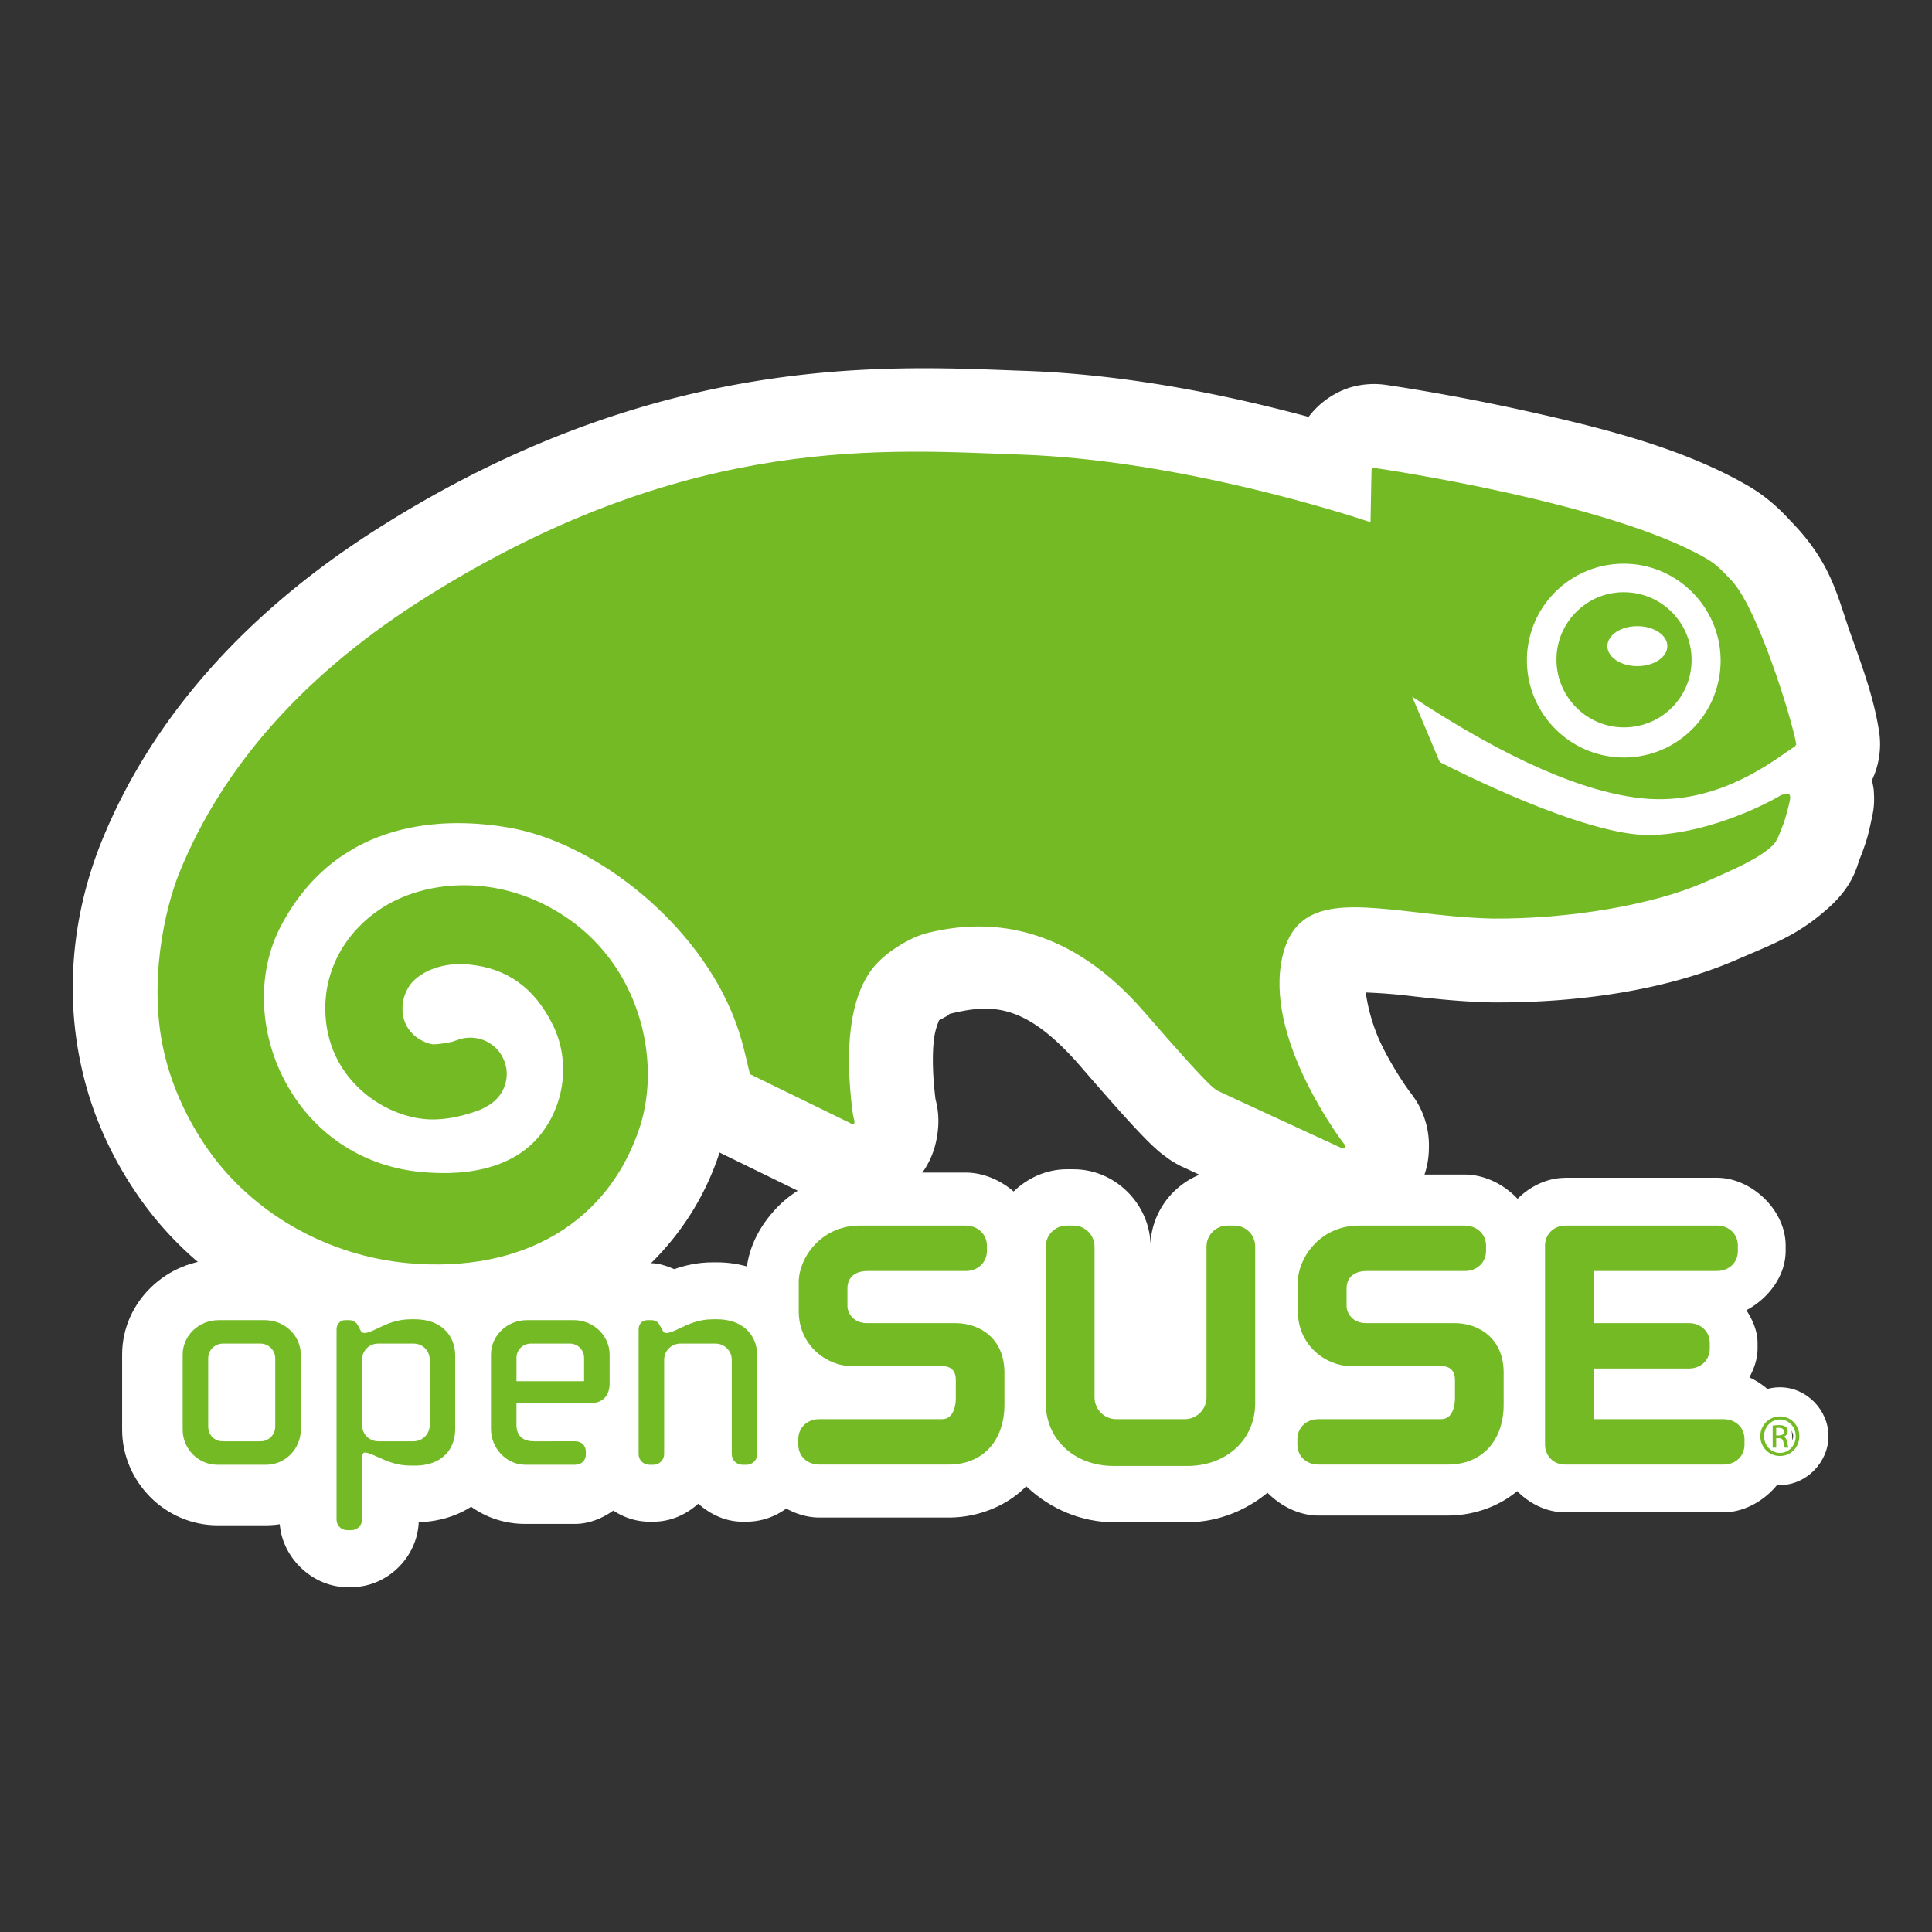 <?xml version="1.0" encoding="UTF-8" standalone="no"?>
<svg
   width="200"
   height="200"
   version="1.1"
   viewBox="0 0 200 200"
   xml:space="preserve"
   id="svg13"
   xmlns="http://www.w3.org/2000/svg"
   xmlns:svg="http://www.w3.org/2000/svg"
   xmlns:rdf="http://www.w3.org/1999/02/22-rdf-syntax-ns#"
   xmlns:cc="http://creativecommons.org/ns#"
   xmlns:dc="http://purl.org/dc/elements/1.1/"><rect x="0" y="0" width="200" height="200" fill="#333333" stroke="none"/><title
     id="title1">openSUSE logo</title><defs
     id="defs1"><clipPath
       id="vlpa"><path
         d="M 0,200.3 H 320 V 0 H 0 Z"
         id="path1" /></clipPath></defs><g
     id="g43"
     style="display:inline;fill:#ffffff"
     transform="matrix(1.018,0,0,1.018,-179.804,-146.501)"><g
       clip-path="url(#vlpa)"
       id="g12"
       transform="matrix(0.782,0,0,-0.782,148.253,318.535)"
       style="fill:#ffffff"><g
         id="g40"
         style="fill:#ffffff"><g
           transform="matrix(0.711,0,0,0.711,234.836,137.849)"
           id="g2"
           style="fill:#ffffff"><path
             id="path2"
             style="fill:#ffffff"
             d="m -196.252,-126.334 c -3.17,-0.145 -6.396,-0.068 -9.66,0.225 -19.299,1.722 -36.997,11.655 -47.967,27.412 a 15.334,15.334 0 0 0 -0.002,0.002 c -4.645,6.676 -8.098,14.06 -10.039,21.838 -4.574,18.12 -0.526,33.805 3.189,43.035 a 15.334,15.334 0 0 0 0.006,0.016 c 9.408,23.292 27.318,42.849 51.623,58.008 a 15.334,15.334 0 0 0 0.004,0.002 l 1.395,0.869 a 15.334,15.334 0 0 0 0.08,0.051 c 50.525,31.063 92.128,28.069 115.77,27.238 l -0.008,0.002 c 19.937,-0.692 38.775,-4.885 51.938,-8.42 a 15.334,15.334 0 0 0 7.602,5.381 l 0.33,0.09 a 15.334,15.334 0 0 0 6.217,0.381 C -24.385,49.594 -13.431,47.974 -0.057,45 13.318,42.026 28.428,38.34 40.553,31.277 a 15.334,15.334 0 0 0 0.027,-0.014 c 4.341,-2.54 7.1,-5.791 7.771,-6.479 a 15.334,15.334 0 0 0 0.061,-0.064 c 7.44,-7.703 8.376,-13.743 10.893,-20.74 2.516,-6.998 4.198,-11.843 5.102,-17.521 a 15.334,15.334 0 0 0 -1.303,-8.971 c 0.143,-0.65 0.292,-1.314 0.332,-1.828 0.222,-2.843 -0.176,-4.21 -0.314,-4.916 a 15.334,15.334 0 0 0 -0.051,-0.248 c -0.454,-2.122 -0.731,-3.59 -1.895,-6.629 a 15.334,15.334 0 0 0 -0.066,-0.17 l -0.33,-0.832 c -0.496,-1.455 -1.326,-5.08 -6.068,-9.107 -5.288,-4.69 -10.162,-6.407 -16.16,-9.014 -5.45e-4,-2.39e-4 -0.001,2.38e-4 -0.002,0 -12.742,-5.573 -28.803,-7.988 -44.84,-7.887 a 15.334,15.334 0 0 0 -0.242,0.004 c -5.962,0.132 -11.337,0.769 -15.639,1.271 l 0.059,-0.008 c -2.985,0.337 -5.42,0.467 -7.359,0.549 0.37,-2.696 1.255,-6.324 3.086,-9.98 1.252,-2.501 2.636,-4.761 3.67,-6.32 0.517,-0.78 0.947,-1.387 1.223,-1.766 0.138,-0.19 0.237,-0.324 0.283,-0.385 0.023,-0.03 0.034,-0.045 0.018,-0.023 -0.016,0.021 0.773,-0.847 -0.529,0.639 a 15.334,15.334 0 0 0 3.799,-10.355 l -0.008,-0.479 a 15.334,15.334 0 0 0 -11.73,-14.654 l -0.461,-0.111 a 15.334,15.334 0 0 0 -10.014,0.979 c 0,0 -5.607,2.582 -11.285,5.203 -2.839,1.311 -5.696,2.63 -7.889,3.646 -1.097,0.508 -2.025,0.94 -2.717,1.264 -0.346,0.162 -0.631,0.293 -0.869,0.406 -0.238,0.113 0.378,-0.252 -1.107,0.555 a 15.334,15.334 0 0 0 -1.852,1.186 l -0.693,0.518 a 15.334,15.334 0 0 0 -1.109,0.912 l -0.59,0.533 a 15.334,15.334 0 0 0 -0.363,0.34 c -2.567,2.476 -5.902,6.146 -12.918,14.248 a 15.334,15.334 0 0 0 -0.01,0.014 c -10.287,11.907 -16.492,11.568 -24.27,9.668 a 15.334,15.334 0 0 0 -0.129,-0.031 c 1.089,0.256 -1.126,-0.826 -1.604,-1.115 -0.018,-0.208 -0.647,-1.407 -0.896,-3.379 -0.336,-2.659 -0.202,-5.874 -0.049,-7.887 0.177,-2.118 0.306,-3.029 0.326,-3.168 a 15.334,15.334 0 0 0 0.342,-6.322 l -0.082,-0.527 a 15.334,15.334 0 0 0 -13.744,-12.91 l -0.445,-0.041 a 15.334,15.334 0 0 0 -10.59,2.99 l 0.918,-0.688 -15.898,7.764 c -6.792,-20.907 -26.475,-34.714 -48.592,-35.729 z m 7.91,28.4 0.275,0.088 c -0.038,-0.012 -0.079,-0.017 -0.117,-0.029 -0.047,-0.015 -0.112,-0.045 -0.158,-0.059 z m 80.551,31.344 c 0.08,0.078 0.07,0.044 0.111,0.076 -0.008,-0.005 -0.07,-0.037 -0.074,-0.041 a 15.334,15.334 0 0 0 -0.037,-0.035 z M 17.629,-3.008 c 0.823,-0.024 1.161,0.113 1.684,0.604 a 15.334,15.334 0 0 0 0.055,0.049 c 0.476,0.443 0.679,0.869 0.719,1.662 C 20.113,0.704 19.205,1.686 17.807,1.754 17.007,1.773 16.59,1.611 16.078,1.133 A 15.334,15.334 0 0 0 16.062,1.119 C 15.565,0.656 15.375,0.245 15.338,-0.529 15.295,-1.97 16.209,-2.942 17.629,-3.008 Z M 45.438,-1.439 v 0.027 c -1.06e-4,-0.003 -0.002,-0.006 -0.002,-0.01 -1.99e-4,-0.006 0.002,-0.012 0.002,-0.018 z M -9.912,0.436 c 2.815e-4,0.009 0.004,0.018 0.004,0.027 2.834e-4,0.009 -0.002,0.017 -0.002,0.025 z" /></g><g
           id="g27"
           transform="matrix(0.657,0,0,0.657,60.034,24.324)"
           style="fill:#ffffff"><g
             transform="translate(134,60.29)"
             id="g3"
             style="fill:#ffffff"><path
               id="path3"
               style="fill:#ffffff"
               d="m -7.99,-57.787 c -7.249,0 -14.646,6.831 -14.646,14.447 v 1.041 c 0,4.283 2.373,8.281 5.715,11 -3.394,3.705 -5.625,8.616 -5.625,14.328 v 5.84 c 0,5.56 2.114,10.289 5.889,14.381 C -12.884,7.342 -6.847,10.486 0,10.486 a 10.487,10.487 0 0 0 0.014,0.002 H 20.934 c 7.354,0 14.736,-6.59 14.736,-14.467 v -1.041 c 0,-3.231 -1.289,-6.232 -3.275,-8.68 0.047,-0.04 0.1,-0.063 0.146,-0.104 4.06,-3.575 6.596,-9.415 6.596,-15.316 v -6.303 c 0,-5.702 -1.809,-11.481 -5.797,-15.779 -3.988,-4.299 -9.929,-6.586 -15.709,-6.586 z" /></g><g
             transform="translate(206.8,60.29)"
             id="g4"
             style="fill:#ffffff"><path
               id="path4"
               style="fill:#ffffff"
               d="m -22.475,-58.727 c -12.788,-10e-7 -24.637,10.528 -24.637,23.586 v 30.969 c 0,8.183 7.117,15.318 15.316,15.318 h 1.311 c 8.128,0 14.899,-6.629 15.25,-14.68 C -14.882,4.467 -8.123,11.146 0,11.146 H 0.006 1.324 c 8.206,0 15.307,-7.154 15.307,-15.318 v -30.969 c 0,-13.057 -11.842,-23.586 -24.625,-23.586 z" /></g><g
             transform="translate(232.8,60.29)"
             id="g5"
             style="fill:#ffffff"><path
               id="path5"
               style="fill:#ffffff"
               d="m -8.01,-57.396 c -7.08,0 -14.256,6.606 -14.256,14.057 v 1.041 c 0,4.333 2.539,8.214 5.969,10.85 -3.54,3.671 -5.869,8.66 -5.869,14.479 v 5.84 c 0,5.448 2.085,10.104 5.797,14.123 3.711,4.017 9.628,7.101 16.361,7.104 0.003,10e-7 0.005,0 0.008,0 a 10.097,10.097 0 0 0 0.004,0.002 H 20.914 c 7.16,0 14.355,-6.412 14.355,-14.076 v -1.041 c 0,-3.277 -1.364,-6.312 -3.443,-8.746 0.146,-0.121 0.309,-0.198 0.453,-0.324 3.979,-3.498 6.477,-9.215 6.477,-15.029 v -6.303 c 0,-5.633 -1.794,-11.313 -5.711,-15.523 -3.917,-4.211 -9.736,-6.451 -15.426,-6.451 z" /></g><g
             transform="translate(273.7,60.29)"
             id="g6"
             style="fill:#ffffff"><path
               id="path6"
               style="fill:#ffffff"
               d="m -0.092,-56.758 c -7.004,-10e-7 -13.42,6.401 -13.42,13.416 v 39.361 c 0,7.105 6.509,13.412 13.477,13.434 a 9.458,9.458 0 0 0 0.023,0.01 H 29.959 c 6.812,0 13.617,-6.332 13.617,-13.439 V -5.016 c 0,-4.966 -3.432,-9.427 -7.766,-11.736 1.266,-1.99 2.207,-4.157 2.207,-6.525 v -1.041 c 0,-2.041 -0.665,-3.952 -1.623,-5.732 4.722,-2.152 8.492,-6.987 8.492,-12.248 v -1.043 c -3e-6,-7.095 -6.845,-13.416 -13.617,-13.416 z" /></g><g
             transform="translate(5.053,20.49)"
             id="g7"
             style="fill:#ffffff"><path
               id="path7"
               style="fill:#ffffff"
               d="m 1.838,-19.523 c -10.362,0 -18.873,8.648 -18.873,18.934 V 14.25 c 0,10.545 8.964,18.812 19.111,18.812 h 9.121 c 10.152,0 19.113,-8.258 19.113,-18.812 V -0.59 C 30.311,-10.875 21.8,-19.523 11.438,-19.523 Z M 6.537,5.279 C 7.292,5.621 7.94,6.134 8.574,6.66 7.942,7.213 7.281,7.731 6.539,8.107 5.77,7.729 5.07,7.236 4.434,6.666 5.071,6.123 5.748,5.624 6.537,5.279 Z" /></g><g
             transform="translate(35.51,20.78)"
             id="g8"
             style="fill:#ffffff"><path
               id="path8"
               style="fill:#ffffff"
               d="m -2.943,-32.053 c -7.103,0 -13.383,6.277 -13.383,13.383 v 37.641 c 0,6.495 5.268,13.09 12.916,13.09 h 0.947 c 1.939,0 3.502,-0.438 4.867,-1.008 1.979,0.642 4.417,1.182 7.197,1.182 h 0.887 c 4.64,0 9.615,-1.47 13.408,-4.949 3.793,-3.479 5.814,-8.757 5.814,-13.613 V -0.699 c 0,-4.796 -1.953,-10.122 -5.785,-13.641 -3.633,-3.336 -8.316,-4.734 -12.711,-4.875 -0.305,-7.02 -6.316,-12.838 -13.336,-12.838 z M 6.693,5.93 c 0.315,0.176 0.592,0.41 0.887,0.625 C 7.282,6.759 7.013,7 6.689,7.164 6.368,7.001 6.1,6.762 5.803,6.559 6.099,6.343 6.376,6.106 6.693,5.93 Z" /></g><g
             transform="translate(66.07,34.09)"
             id="g9"
             style="fill:#ffffff"><path
               id="path9"
               style="fill:#ffffff"
               d="m 1.715,-32.848 c -10.572,0 -18.471,8.609 -18.471,18.77 V 0.65 c 0,10.373 8.822,18.537 18.826,18.539 0.001,0 0.003,0 0.004,0 a 11.71,11.71 0 0 0 0.002,0.002 h 9.248 c 10.019,0 18.82,-8.148 18.82,-18.539 V -5.057 c 0,-3.454 -1.161,-7.769 -4.293,-11.002 -0.199,-0.205 -0.443,-0.337 -0.652,-0.527 0.113,-0.63 0.236,-1.259 0.236,-1.902 v -0.648 c 0,-7.14 -7.184,-13.711 -13.818,-13.711 z m 4.986,25.117 c 0.527,0.289 1.01,0.648 1.479,1.033 -1.978,1.499 -4.004,1.908 -4.699,1.908 H 9.922 c 0.272,0.381 0.589,0.73 0.801,1.143 L 6.682,0.408 2.656,-3.617 c 0.887,-1.73 2.333,-3.172 4.045,-4.113 z" /></g><g
             transform="translate(104.9,41.74)"
             id="g10"
             style="fill:#ffffff"><path
               id="path10"
               style="fill:#ffffff"
               d="m -12.537,-40.062 c -7.113,-6e-6 -13.389,6.27 -13.389,13.381 v 24.691 c 0,6.186 6.137,13.092 12.977,13.092 h 0.816 c 1.396,0 2.973,-0.498 4.539,-1.174 C -5.541,10.641 -3.043,11.273 0,11.273 h 0.881 c 4.64,0 9.618,-1.469 13.412,-4.949 3.794,-3.48 5.814,-8.759 5.814,-13.615 V -26.682 c 0,-7.314 -6.13,-13.381 -13.393,-13.381 H 5.891 c -3.308,0 -6.346,1.431 -8.734,3.57 -2.392,-2.162 -5.479,-3.57 -8.879,-3.57 z M -0.803,4.412 c -0.112,0.157 -0.145,0.217 -0.299,0.398 0.092,-0.136 0.216,-0.261 0.299,-0.398 z" /></g><g
             transform="translate(315.4,18.75)"
             id="g11"
             style="fill:#ffffff"><path
               id="path11"
               style="fill:#ffffff"
               d="m 0.73,-9.826 c -5.223,0 -9.635,4.455 -9.635,9.684 0,5.242 4.372,9.672 9.635,9.672 h 0.016 c 5.26,0 9.602,-4.487 9.602,-9.672 0,-5.172 -4.401,-9.684 -9.617,-9.684 z m 0.008,7.229 c 1.575,0.006 2.627,1.319 2.627,2.457 0,1.038 -1.118,2.409 -2.588,2.432 -1.545,-0.006 -2.666,-1.397 -2.666,-2.449 0,-1.056 1.102,-2.434 2.627,-2.439 z m 7.145,2.037 -0.016,0.102 c 0.003,-0.021 -0.018,0.054 -0.016,0.039 0.006,-0.044 0.025,-0.098 0.031,-0.141 z M 5.312,6.355 5.275,6.383 c 0.005,-0.004 0.007,-0.012 0.012,-0.016 0.009,-0.006 0.017,-0.005 0.025,-0.012 z" /></g></g></g><rect
         style="fill:#ffffff;fill-rule:evenodd;stroke-width:1.279"
         id="rect40"
         width="27.878"
         height="17.01"
         x="233.278"
         y="-145.161"
         transform="scale(1,-1)" /><rect
         style="fill:#ffffff;fill-rule:evenodd;stroke-width:1.279"
         id="rect41"
         width="32.13"
         height="14.175"
         x="102.394"
         y="-48.77"
         transform="scale(1,-1)" /><rect
         style="fill:#ffffff;fill-rule:evenodd;stroke-width:1.279"
         id="rect42"
         width="43.943"
         height="8.033"
         x="60.814"
         y="-46.407"
         transform="scale(1,-1)" /></g></g><g
     id="g44"
     style="display:inline"
     transform="matrix(1.018,0,0,1.018,-179.804,-146.501)"><g
       clip-path="url(#vlpa)"
       id="g39"
       transform="matrix(0.782,0,0,-0.782,148.253,318.535)"
       style="display:inline"><g
         transform="matrix(0.711,0,0,0.711,234.836,137.849)"
         id="g28"><path
           d="m 0,0 c 0.175,4.73 2.156,9.12 5.614,12.34 3.46,3.231 7.975,4.9 12.71,4.75 9.761,-0.349 17.43,-8.589 17.1,-18.34 C 35.24,-5.98 33.26,-10.37 29.81,-13.58 26.35,-16.83 21.846,-18.5 17.09,-18.34 7.341,-17.981 -0.32,-9.76 0.01,0 Z m 47.35,-17.44 c 0.805,0.532 1.396,0.972 1.645,1.07 l 0.269,0.419 c -0.681,4.28 -7.06,25.03 -11.88,30.02 -1.329,1.36 -2.394,2.7 -4.549,3.961 -17.46,10.17 -58.86,16.31 -60.8,16.59 l -0.33,-0.091 -0.124,-0.3 c 0,0 -0.16,-8.58 -0.184,-9.539 -4.229,1.421 -34.97,11.35 -63.79,12.35 -24.44,0.859 -60.03,4.02 -107.2,-24.98 l -1.395,-0.868 c -22.19,-13.84 -37.51,-30.91 -45.52,-50.74 -2.512,-6.24 -5.89,-20.32 -2.542,-33.57 1.442,-5.791 4.131,-11.61 7.756,-16.82 8.194,-11.77 21.94,-19.58 36.75,-20.9 20.9,-1.87 36.73,7.519 42.36,25.1 3.871,12.13 0,29.93 -14.84,39.01 -12.07,7.391 -25.05,5.711 -32.58,0.73 -6.532,-4.331 -10.23,-11.06 -10.17,-18.45 0.151,-13.11 11.44,-20.08 19.56,-20.1 2.359,0 4.728,0.41 7.399,1.28 0.951,0.29 1.845,0.649 2.831,1.259 l 0.309,0.181 0.194,0.13 -0.065,-0.039 c 1.851,1.261 2.964,3.312 2.964,5.511 0,0.6 -0.084,1.208 -0.256,1.82 -0.959,3.32 -4.239,5.329 -7.638,4.71 l -0.459,-0.109 -0.621,-0.19 -0.901,-0.31 c -1.87,-0.46 -3.27,-0.5 -3.569,-0.51 -0.951,0.061 -5.625,1.461 -5.625,6.58 v 0.07 c 0,1.88 0.754,3.199 1.17,3.92 1.454,2.28 5.435,4.518 10.81,4.05 7.059,-0.611 12.15,-4.231 15.52,-11.06 3.129,-6.349 2.31,-14.16 -2.11,-19.88 -4.39,-5.669 -12.2,-8.078 -22.6,-6.959 -10.48,1.159 -19.34,7.19 -24.3,16.58 -4.856,9.178 -5.121,20.06 -0.685,28.42 10.61,20.03 30.65,19.82 41.64,17.92 16.26,-2.821 34.76,-17.82 41.32,-35.14 1.06,-2.761 1.6,-4.949 2.072,-6.951 l 0.708,-2.99 18.37,-8.969 0.24,-0.181 0.446,0.041 0.081,0.529 c -0.114,0.411 -0.381,0.789 -0.805,5.93 -0.349,4.562 -1.06,17.05 5.228,23.24 2.441,2.419 6.161,4.578 9.099,5.269 12.04,2.941 26.16,0.912 39.51,-14.54 6.911,-7.981 10.28,-11.62 11.97,-13.25 l 0.59,-0.532 0.694,-0.519 c 0.554,-0.301 22.96,-10.62 22.96,-10.62 l 0.461,0.11 0.009,0.479 c -0.149,0.17 -14.2,18.33 -11.7,33.28 1.969,11.91 11.45,10.83 24.56,9.35 4.28,-0.5 9.152,-1.06 14.2,-1.172 14.08,-0.089 29.25,2.511 38.6,6.601 6.049,2.63 9.909,4.38 12.33,6.579 0.87,0.721 1.32,1.891 1.791,3.15 l 0.329,0.831 c 0.391,1.021 0.967,3.171 1.219,4.35 0.102,0.519 0.162,1.068 -0.209,1.359 l -1.294,-0.24 c -4.106,-2.471 -14.37,-7.15 -23.96,-7.35 -11.91,-0.241 -35.9,11.98 -38.4,13.28 l -0.241,0.279 c -0.589,1.44 -4.19,9.949 -4.96,11.75 17.27,-11.38 31.59,-17.67 42.56,-18.64 12.21,-1.087 21.72,5.574 25.79,8.422 H 47.361 Z M 20.2,-1.64 c -3.031,0 -5.479,1.64 -5.479,3.65 0,2.029 2.448,3.66 5.479,3.66 3.031,0 5.486,-1.631 5.486,-3.66 C 25.684,0 23.229,-1.64 20.2,-1.64 M 18.179,11.87 C 14.868,11.989 11.729,10.819 9.329,8.569 6.93,6.319 5.515,3.271 5.415,-0.03 c -0.23,-6.821 5.111,-12.56 11.92,-12.81 3.309,-0.1 6.464,1.07 8.878,3.32 2.409,2.261 3.795,5.311 3.9,8.599 0.23,6.819 -5.109,12.55 -11.93,12.79 z"
           style="fill:#73ba25"
           id="path27" /></g><g
         id="g38"
         transform="matrix(0.657,0,0,0.657,60.034,24.324)"><g
           transform="translate(134,60.29)"
           id="g29"><path
             d="m 0,0 c -7.784,0 -12.06,-6.58 -12.06,-11.13 v -5.84 c 0,-6.7 5.474,-10.85 10.55,-10.85 h 17.82 c 2.245,0 2.715,-1.47 2.715,-2.71 v -3.769 c 0,-0.4 -0.081,-4.02 -2.715,-4.02 h -24.3 c -2.415,0 -4.161,-1.68 -4.161,-3.98 v -1.041 c 0,-2.291 1.746,-3.961 4.161,-3.961 h 25.62 c 6.698,0 11.02,4.66 11.02,11.88 v 6.302 c 0,6.779 -4.87,9.809 -9.706,9.809 H 1.414 c -2.64,0 -3.836,1.98 -3.836,3.38 v 3.48 c 0,2.19 1.465,3.46 4.025,3.46 h 19.41 c 2.38,0 4.171,1.71 4.171,3.971 v 1.04 c 0,2.269 -1.821,3.981 -4.251,3.981 H 0.013 Z"
             style="fill:#73ba25"
             id="path28" /></g><g
           transform="translate(206.8,60.29)"
           id="g30"><path
             d="m 0,0 c -2.301,0 -4.155,-1.87 -4.155,-4.171 v -29.84 c 0,-2.391 -1.95,-4.311 -4.311,-4.311 h -13.54 c -2.369,0 -4.309,1.92 -4.309,4.311 v 29.84 c 0,2.301 -1.87,4.171 -4.169,4.171 h -1.31 c -2.335,0 -4.171,-1.842 -4.171,-4.171 v -30.97 c 0,-7.21 5.674,-12.44 13.49,-12.44 h 14.48 c 7.805,0 13.48,5.229 13.48,12.44 v 30.97 C 5.485,-1.842 3.656,0 1.325,0 H 0.006 Z"
             style="fill:#73ba25"
             id="path29" /></g><g
           transform="translate(232.8,60.29)"
           id="g31"><path
             d="m 0,0 c -7.78,0 -12.07,-6.58 -12.07,-11.13 v -5.84 c 0,-6.7 5.485,-10.85 10.56,-10.85 H 16.3 c 2.248,0 2.72,-1.47 2.72,-2.71 v -3.769 c 0,-0.4 -0.081,-4.02 -2.72,-4.02 H -8.01 c -2.404,0 -4.16,-1.68 -4.16,-3.98 v -1.041 c 0,-2.291 1.756,-3.961 4.16,-3.961 h 25.63 c 6.7,0 11.04,4.66 11.04,11.88 v 6.302 c 0,6.779 -4.884,9.809 -9.72,9.809 H 1.41 c -2.646,0 -3.839,1.98 -3.839,3.38 v 3.48 c 0,2.19 1.464,3.46 4.025,3.46 h 19.42 c 2.374,0 4.158,1.71 4.158,3.971 v 1.04 c 0,2.269 -1.819,3.981 -4.26,3.981 H 0.004 Z"
             style="fill:#73ba25"
             id="path30" /></g><g
           transform="translate(273.7,60.29)"
           id="g32"><path
             d="m 0,0 c -2.31,0 -4.055,-1.712 -4.055,-3.981 v -39.36 c 0,-2.259 1.705,-3.96 3.964,-3.96 h 31.36 c 2.415,0 4.16,1.67 4.16,3.96 v 1.042 c 0,2.3 -1.745,3.98 -4.16,3.98 H 5.579 v 10.02 h 18.82 c 2.41,0 4.161,1.69 4.161,3.981 v 1.04 c 0,2.301 -1.751,3.971 -4.161,3.971 H 5.579 v 10.32 h 24.38 c 2.406,0 4.16,1.659 4.16,3.971 v 1.04 c 0,2.301 -1.754,3.981 -4.16,3.981 H -0.011 V 0 Z"
             style="fill:#73ba25"
             id="path31" /></g><g
           transform="translate(5.053,20.49)"
           id="g33"><path
             d="m 0,0 v 13.55 c 0,1.589 1.305,2.889 2.901,2.889 h 7.478 c 1.561,0 2.891,-1.329 2.891,-2.889 V 0 c 0,-1.6 -1.295,-2.899 -2.891,-2.899 H 2.845 C 1.245,-2.899 0,-1.628 0,0 m 2.077,21.08 c -3.931,0 -7.13,-3.059 -7.13,-6.83 V -0.59 c 0,-3.831 3.096,-6.951 6.891,-6.951 h 9.599 c 3.795,0 6.891,3.12 6.891,6.951 v 14.84 c 0,3.769 -3.201,6.83 -7.13,6.83 H 2.076 Z"
             style="fill:#73ba25"
             id="path32" /></g><g
           transform="translate(35.51,20.78)"
           id="g34"><path
             d="m 0,0 v 12.96 c 0,1.791 1.4,3.189 3.188,3.189 h 7.011 c 1.79,0 3.188,-1.4 3.188,-3.189 V 0 c 0,-1.759 -1.435,-3.188 -3.188,-3.188 H 3.188 C 1.433,-3.188 0,-1.759 0,0 Z m 9.602,20.96 c -2.767,0 -4.854,-0.989 -6.529,-1.799 -1.021,-0.49 -1.905,-0.912 -2.591,-0.912 -0.31,0 -0.575,0.14 -0.715,0.37 l -0.639,1.22 c -0.159,0.321 -0.799,0.949 -1.59,0.949 h -0.949 c -0.912,0 -1.642,-0.819 -1.642,-1.818 v -37.64 c 0,-1.18 0.931,-2.11 2.11,-2.11 h 0.821 c 1.17,0 2.12,0.94 2.12,2.11 v 12.49 c 0,0.37 0.241,0.77 0.484,0.77 0.686,0 1.57,-0.402 2.591,-0.87 1.675,-0.77 3.762,-1.719 6.529,-1.719 h 0.886 c 4.9,0 7.949,2.801 7.949,7.3 v 14.37 c 0,4.43 -3.114,7.29 -7.949,7.29 H 9.602 v 0.002 z"
             style="fill:#73ba25"
             id="path33" /></g><g
           transform="translate(66.07,34.09)"
           id="g35"><path
             d="m 0,0 c 0,1.591 1.251,2.839 2.843,2.839 h 7.71 c 1.589,0 2.829,-1.248 2.829,-2.839 V -4.599 H 0.002 C 0.004,-3.999 0.004,0 0.004,0 Z m 2.075,7.48 c -3.931,0 -7.121,-3.058 -7.121,-6.829 v -14.73 c 0,-3.82 3.101,-7.059 6.76,-7.059 h 9.903 c 1.225,0 2.11,0.848 2.11,2.001 v 0.649 c 0,1.159 -0.885,1.99 -2.11,1.99 H 3.481 c -2.28,0 -3.483,1.121 -3.483,3.252 v 4.309 h 14.68 c 2.361,0 3.757,1.44 3.757,3.88 v 5.71 c 0,3.769 -3.196,6.83 -7.11,6.83 H 2.077 V 7.479 Z"
             style="fill:#73ba25"
             id="path34" /></g><g
           transform="translate(104.9,41.74)"
           id="g36"><path
             d="m 0,0 c -2.759,0 -4.841,-0.989 -6.521,-1.791 -1.045,-0.491 -1.938,-0.92 -2.667,-0.92 -0.321,0 -0.451,0.04 -0.7,0.471 l -0.581,1.06 c -0.333,0.67 -0.899,1.008 -1.664,1.008 h -0.816 c -0.985,0 -1.704,-0.768 -1.704,-1.819 v -24.69 c 0,-1.169 0.924,-2.109 2.115,-2.109 h 0.815 c 1.17,0 2.124,0.95 2.124,2.109 v 18.68 c 0,1.75 1.43,3.188 3.18,3.188 h 7.014 c 1.755,0 3.185,-1.438 3.185,-3.188 v -18.68 c 0,-1.169 0.929,-2.109 2.11,-2.109 h 0.824 c 1.17,0 2.12,0.95 2.12,2.109 v 19.39 C 8.834,-2.86 5.719,0 0.88,0 Z"
             style="fill:#73ba25"
             id="path35" /></g><g
           transform="translate(315.4,18.75)"
           id="g37"><path
             d="m 0,0 h 0.503 c 0.574,0 1.06,0.207 1.06,0.747 0,0.382 -0.277,0.765 -1.06,0.765 C 0.277,1.512 0.121,1.494 0,1.475 Z M 0,-2.415 H -0.695 V 1.943 C -0.33,1.996 0.018,2.048 0.538,2.048 1.2,2.048 1.633,1.91 1.892,1.719 2.154,1.529 2.294,1.235 2.294,0.815 2.294,0.244 1.912,-0.104 1.443,-0.244 V -0.281 C 1.826,-0.349 2.085,-0.696 2.173,-1.34 2.278,-2.019 2.38,-2.278 2.45,-2.417 H 1.721 C 1.615,-2.278 1.512,-1.878 1.426,-1.305 1.321,-0.751 1.043,-0.54 0.488,-0.54 H 0.002 V -2.415 Z M 0.73,3.16 c -1.719,0 -3.126,-1.476 -3.126,-3.3 0,-1.859 1.407,-3.317 3.143,-3.317 1.736,-0.019 3.126,1.458 3.126,3.299 0,1.842 -1.39,3.318 -3.126,3.318 z m 0.017,0.607 c 2.136,0 3.838,-1.736 3.838,-3.909 0,-2.205 -1.703,-3.923 -3.855,-3.923 -2.137,0 -3.873,1.718 -3.873,3.923 0,2.171 1.736,3.909 3.873,3.909 z"
             style="fill:#73ba25"
             id="path36" /></g></g></g></g></svg>
